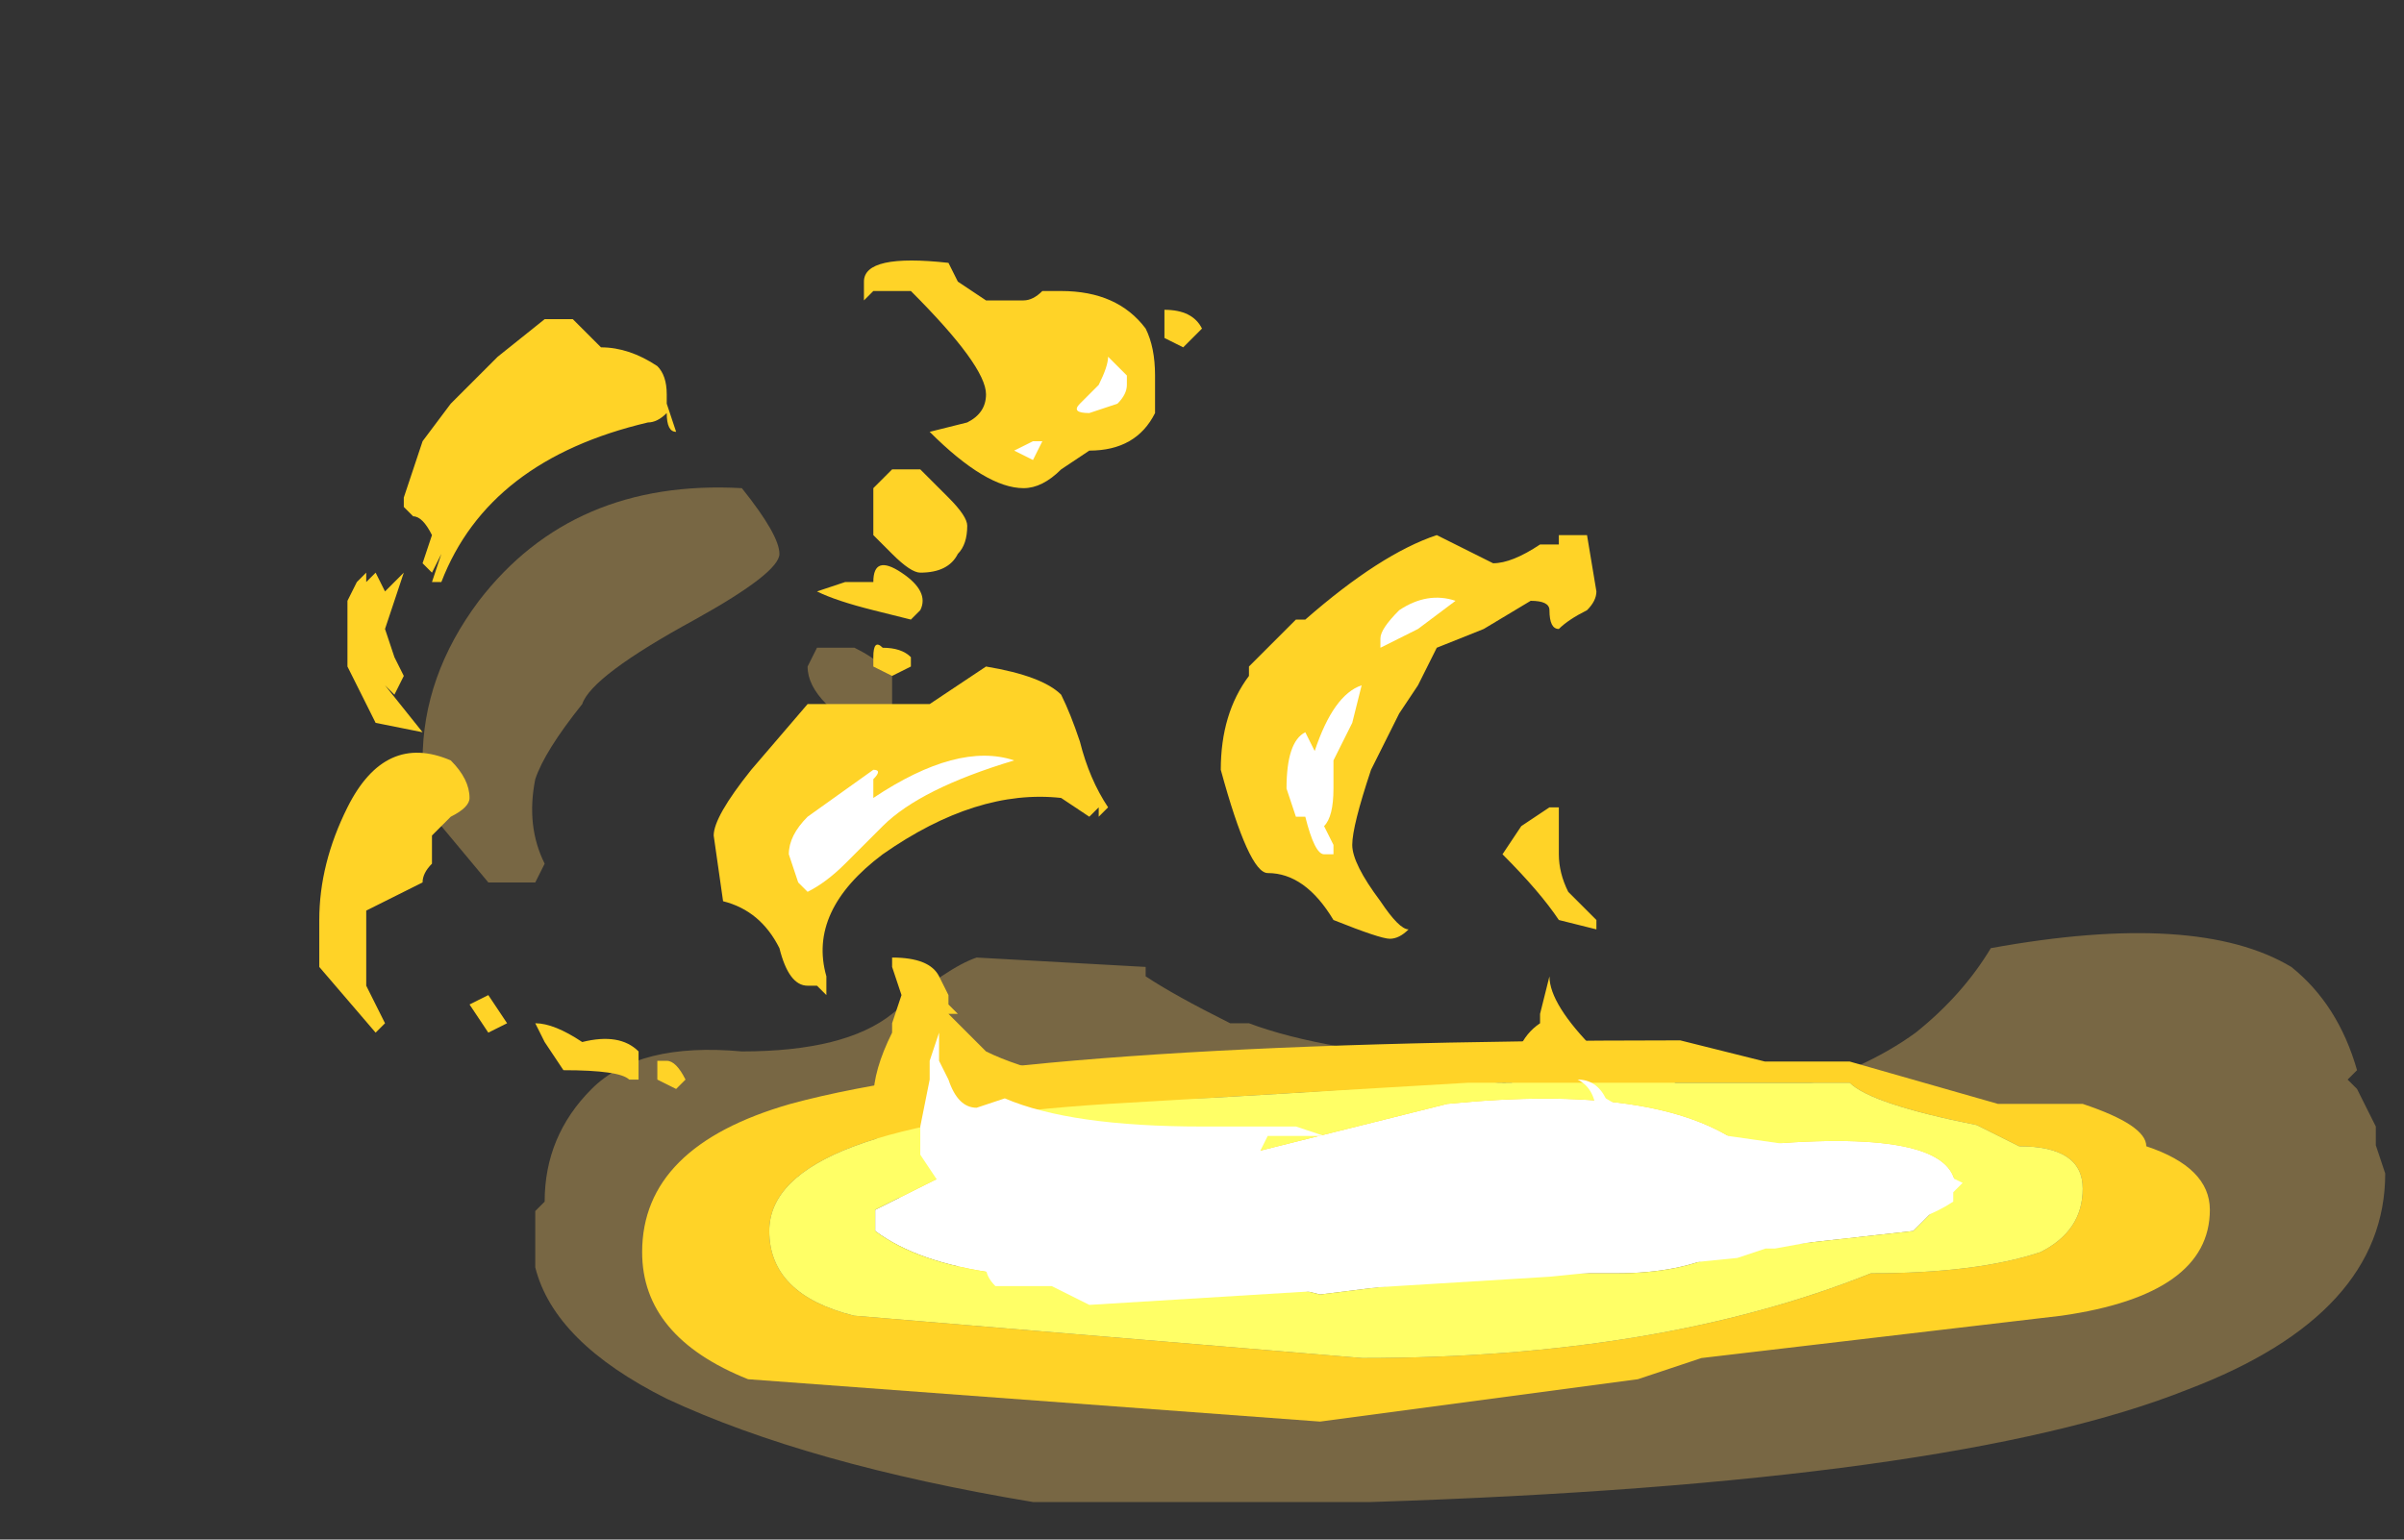 <?xml version="1.0" encoding="UTF-8" standalone="no"?>
<svg xmlns:ffdec="https://www.free-decompiler.com/flash" xmlns:xlink="http://www.w3.org/1999/xlink" ffdec:objectType="frame" height="57.4px" width="89.6px" xmlns="http://www.w3.org/2000/svg">
  <rect width="100%" height="100%" fill="#333333" stroke="none"/>
  <g transform="matrix(1.0, 0.0, 0.0, 1.0, 50.4, 40.25)">
    <use ffdec:characterId="4836" height="5.4" transform="matrix(7.0, 0.0, 0.0, 7.0, -34.65, -22.05)" width="10.45" xlink:href="#shape0"/>
    <use ffdec:characterId="4839" height="5.55" transform="matrix(7.0, 0.0, 0.0, 7.0, -38.5, -30.45)" width="8.8" xlink:href="#shape1"/>
    <use ffdec:characterId="4714" height="6.3" transform="matrix(-2.256, 0.0, 0.0, 2.256, 31.964, -1.462)" width="25.9" xlink:href="#sprite0"/>
    <use ffdec:characterId="4840" height="5.05" transform="matrix(7.0, 0.0, 0.0, 7.0, -21.0, -26.95)" width="6.25" xlink:href="#shape3"/>
  </g>
  <defs>
    <g id="shape0" transform="matrix(1.0, 0.0, 0.0, 1.0, 4.95, 3.15)">
      <path d="M0.85 0.0 L0.95 0.0 0.85 0.05 0.8 0.0 0.8 0.05 1.45 0.15 Q2.45 0.15 3.0 -0.25 3.25 -0.45 3.4 -0.7 4.5 -0.9 5.0 -0.6 5.25 -0.4 5.35 -0.05 L5.3 0.0 5.35 0.05 5.45 0.25 5.45 0.35 5.5 0.5 Q5.5 1.25 4.45 1.65 3.2 2.15 0.1 2.25 -1.65 2.25 -1.7 2.25 -2.9 2.05 -3.65 1.7 -4.25 1.4 -4.35 1.0 L-4.35 0.7 -4.3 0.65 Q-4.3 0.3 -4.05 0.05 -3.8 -0.2 -3.25 -0.15 -2.7 -0.15 -2.45 -0.35 -2.15 -0.6 -2.0 -0.65 L-1.1 -0.6 -1.1 -0.55 Q-0.95 -0.45 -0.65 -0.3 L-0.55 -0.3 Q-0.15 -0.15 0.6 -0.1 L0.7 -0.05 0.85 0.0 M-3.05 -2.8 Q-3.05 -2.7 -3.5 -2.45 -4.05 -2.15 -4.1 -2.0 -4.3 -1.75 -4.35 -1.6 -4.4 -1.35 -4.3 -1.15 L-4.35 -1.05 -4.6 -1.05 -4.85 -1.35 Q-4.95 -1.55 -4.95 -1.7 -4.95 -2.15 -4.65 -2.55 -4.15 -3.2 -3.25 -3.15 -3.05 -2.9 -3.05 -2.8 M-2.75 -2.3 L-2.65 -2.3 Q-2.55 -2.25 -2.5 -2.2 L-2.45 -2.15 -2.45 -1.9 -2.5 -1.9 -2.5 -1.75 -2.6 -1.7 -2.65 -1.75 Q-2.7 -1.75 -2.7 -1.85 L-2.8 -2.0 Q-2.9 -2.1 -2.9 -2.2 L-2.85 -2.3 -2.75 -2.3 M-2.65 -1.9 L-2.6 -1.85 -2.6 -1.9 -2.65 -1.9" fill="#ffcc66" fill-opacity="0.337" fill-rule="evenodd" stroke="none"/>
    </g>
    <g id="shape1" transform="matrix(1.0, 0.0, 0.0, 1.0, 5.5, 4.35)">
      <path d="M1.0 -2.85 L1.1 -2.85 1.1 -2.9 1.25 -2.9 1.3 -2.6 Q1.3 -2.55 1.25 -2.5 1.15 -2.45 1.1 -2.4 1.05 -2.4 1.05 -2.5 1.05 -2.55 0.95 -2.55 L0.7 -2.4 0.45 -2.3 0.35 -2.1 0.25 -1.95 0.1 -1.65 Q0.0 -1.35 0.0 -1.25 0.0 -1.15 0.15 -0.95 0.25 -0.8 0.3 -0.8 0.25 -0.75 0.2 -0.75 0.15 -0.75 -0.1 -0.85 -0.25 -1.1 -0.45 -1.1 -0.55 -1.1 -0.7 -1.65 -0.7 -1.95 -0.55 -2.15 L-0.55 -2.2 -0.3 -2.45 -0.25 -2.45 Q0.15 -2.8 0.45 -2.9 L0.75 -2.75 Q0.85 -2.75 1.0 -2.85 M1.1 -1.35 L1.1 -1.2 Q1.1 -1.1 1.15 -1.0 L1.3 -0.85 1.3 -0.8 1.1 -0.85 Q1.0 -1.0 0.8 -1.2 L0.9 -1.35 1.05 -1.45 1.1 -1.45 1.1 -1.35 M1.05 -0.55 Q1.05 -0.4 1.3 -0.15 L1.5 0.0 1.45 -0.15 1.5 -0.15 1.7 0.0 1.85 0.15 1.95 0.2 3.1 0.3 Q3.3 0.35 3.3 0.5 3.3 0.6 3.25 0.65 3.15 0.7 3.0 0.7 L2.9 0.75 Q2.75 0.85 2.55 0.85 L1.05 0.95 -0.35 1.1 -1.4 1.2 -2.0 1.05 -2.05 1.05 -2.1 1.0 -2.1 0.95 Q-2.1 0.9 -2.05 0.9 L-2.1 0.9 Q-2.1 0.8 -2.3 0.8 -2.35 0.8 -2.4 0.65 L-2.5 0.45 Q-2.55 0.3 -2.55 0.1 -2.55 -0.05 -2.45 -0.25 L-2.45 -0.3 -2.4 -0.45 -2.45 -0.6 -2.45 -0.65 Q-2.25 -0.65 -2.2 -0.55 L-2.15 -0.45 -2.15 -0.4 -2.1 -0.35 -2.15 -0.35 -1.95 -0.15 Q-1.65 0.0 -0.9 0.1 L-0.65 0.1 0.65 0.0 Q0.75 0.0 0.85 0.05 0.85 -0.2 1.0 -0.3 L1.0 -0.35 1.05 -0.55 M-2.6 -4.15 L-2.6 -4.25 Q-2.6 -4.4 -2.15 -4.35 L-2.1 -4.25 -1.95 -4.15 -1.75 -4.15 Q-1.7 -4.15 -1.65 -4.2 L-1.55 -4.2 Q-1.25 -4.2 -1.1 -4.0 -1.05 -3.9 -1.05 -3.75 -1.05 -3.6 -1.05 -3.55 -1.15 -3.35 -1.4 -3.35 L-1.55 -3.25 Q-1.65 -3.15 -1.75 -3.15 -1.95 -3.15 -2.25 -3.45 L-2.05 -3.5 Q-1.95 -3.55 -1.95 -3.65 -1.95 -3.8 -2.35 -4.2 L-2.55 -4.2 -2.6 -4.15 M-0.9 -3.9 L-1.0 -3.95 -1.0 -4.1 Q-0.85 -4.1 -0.8 -4.0 -0.85 -3.95 -0.9 -3.9 M-4.55 -3.85 L-4.3 -4.05 -4.15 -4.05 -4.0 -3.9 Q-3.85 -3.9 -3.7 -3.8 -3.65 -3.75 -3.65 -3.65 L-3.65 -3.6 -3.6 -3.45 Q-3.65 -3.45 -3.65 -3.55 -3.7 -3.5 -3.75 -3.5 -4.6 -3.3 -4.85 -2.65 L-4.9 -2.65 -4.85 -2.8 -4.9 -2.7 -4.95 -2.75 -4.9 -2.9 Q-4.95 -3.0 -5.0 -3.0 L-5.05 -3.05 -5.05 -3.1 -4.95 -3.4 -4.8 -3.6 -4.55 -3.85 M-5.05 -2.7 L-5.15 -2.4 -5.1 -2.25 -5.05 -2.15 -5.1 -2.05 -5.15 -2.1 -4.95 -1.85 -5.2 -1.9 -5.35 -2.2 -5.35 -2.55 -5.3 -2.65 -5.25 -2.7 -5.25 -2.65 -5.2 -2.7 -5.15 -2.6 -5.05 -2.7 M-4.7 -1.5 Q-4.7 -1.45 -4.8 -1.4 L-4.9 -1.3 -4.9 -1.15 Q-4.95 -1.1 -4.95 -1.05 L-5.25 -0.9 -5.25 -0.5 -5.15 -0.3 -5.2 -0.25 -5.5 -0.6 -5.5 -0.85 Q-5.5 -1.15 -5.35 -1.45 -5.15 -1.85 -4.8 -1.7 -4.7 -1.6 -4.7 -1.5 M-4.5 -0.3 L-4.6 -0.25 -4.7 -0.4 -4.6 -0.45 -4.5 -0.3 M-4.35 -0.3 Q-4.25 -0.3 -4.1 -0.2 -3.9 -0.25 -3.8 -0.15 L-3.8 0.0 -3.85 0.0 Q-3.9 -0.05 -4.2 -0.05 L-4.3 -0.2 -4.35 -0.3 Q-4.35 -0.35 -4.35 -0.3 M-3.7 -0.1 L-3.65 -0.1 Q-3.6 -0.1 -3.55 0.0 L-3.6 0.05 -3.7 0.0 -3.7 -0.1 M-3.35 -0.95 L-3.4 -1.3 Q-3.4 -1.4 -3.2 -1.65 L-2.9 -2.0 -2.25 -2.0 -1.95 -2.2 Q-1.65 -2.15 -1.55 -2.05 -1.5 -1.95 -1.45 -1.8 -1.4 -1.6 -1.3 -1.45 L-1.35 -1.4 -1.35 -1.45 -1.4 -1.4 -1.55 -1.5 Q-2.0 -1.55 -2.5 -1.2 -2.9 -0.9 -2.8 -0.55 L-2.8 -0.45 -2.85 -0.5 -2.9 -0.5 Q-3.0 -0.5 -3.05 -0.7 -3.15 -0.9 -3.35 -0.95 M-2.05 -2.95 Q-2.05 -2.85 -2.1 -2.8 -2.15 -2.7 -2.3 -2.7 -2.35 -2.7 -2.45 -2.8 L-2.55 -2.9 -2.55 -3.15 -2.45 -3.25 -2.3 -3.25 -2.15 -3.1 Q-2.05 -3.0 -2.05 -2.95 M-2.3 -2.5 L-2.35 -2.45 -2.55 -2.5 Q-2.75 -2.55 -2.85 -2.6 L-2.7 -2.65 -2.55 -2.65 Q-2.55 -2.8 -2.4 -2.7 -2.25 -2.6 -2.3 -2.5 M-2.35 -2.25 L-2.35 -2.2 -2.45 -2.15 -2.55 -2.2 -2.55 -2.25 Q-2.55 -2.35 -2.5 -2.3 -2.4 -2.3 -2.35 -2.25" fill="#ffd327" fill-rule="evenodd" stroke="none"/>
    </g>
    <g id="sprite0" transform="matrix(1.0, 0.0, 0.0, 1.0, 12.95, 6.3)">
      <use ffdec:characterId="4713" height="0.9" transform="matrix(7.0, 0.0, 0.0, 7.0, -12.95, -6.3)" width="3.7" xlink:href="#shape2"/>
    </g>
    <g id="shape2" transform="matrix(1.0, 0.0, 0.0, 1.0, 1.85, 0.9)">
      <path d="M0.25 -0.3 L-0.15 -0.35 -0.45 -0.35 Q-0.6 -0.35 -0.7 -0.4 L-1.15 -0.45 -1.25 -0.55 Q-1.25 -0.7 -0.75 -0.65 -0.55 -0.8 -0.05 -0.75 L0.55 -0.6 0.9 -0.7 Q1.05 -0.7 1.1 -0.6 1.2 -0.55 1.3 -0.5 L1.3 -0.45 Q1.1 -0.3 0.55 -0.35 L0.45 -0.35 0.25 -0.3" fill="#ffffff" fill-rule="evenodd" stroke="none"/>
      <path d="M0.15 -0.15 L1.35 -0.25 Q1.55 -0.3 1.55 -0.45 1.55 -0.7 0.75 -0.75 L-0.1 -0.8 -1.0 -0.8 Q-1.05 -0.75 -1.3 -0.7 L-1.4 -0.65 Q-1.55 -0.65 -1.55 -0.55 -1.55 -0.45 -1.45 -0.4 -1.3 -0.35 -1.05 -0.35 -0.55 -0.15 0.15 -0.15 M1.85 -0.4 Q1.85 -0.2 1.6 -0.1 L0.25 0.0 -0.5 -0.1 -0.65 -0.15 -1.5 -0.25 Q-1.85 -0.3 -1.85 -0.5 -1.85 -0.6 -1.7 -0.65 -1.7 -0.7 -1.55 -0.75 L-1.35 -0.75 -1.0 -0.85 -0.8 -0.85 -0.6 -0.9 Q0.95 -0.9 1.5 -0.75 1.85 -0.65 1.85 -0.4" fill="#ffd327" fill-rule="evenodd" stroke="none"/>
      <path d="M0.15 -0.15 Q-0.55 -0.15 -1.05 -0.35 -1.3 -0.35 -1.45 -0.4 -1.55 -0.45 -1.55 -0.55 -1.55 -0.65 -1.4 -0.65 L-1.3 -0.7 Q-1.05 -0.75 -1.0 -0.8 L-0.1 -0.8 0.75 -0.75 Q1.55 -0.7 1.55 -0.45 1.55 -0.3 1.35 -0.25 L0.15 -0.15 M0.25 -0.3 L0.45 -0.35 0.55 -0.35 Q1.1 -0.3 1.3 -0.45 L1.3 -0.5 Q1.2 -0.55 1.1 -0.6 1.05 -0.7 0.9 -0.7 L0.55 -0.6 -0.05 -0.75 Q-0.55 -0.8 -0.75 -0.65 -1.25 -0.7 -1.25 -0.55 L-1.15 -0.45 -0.7 -0.4 Q-0.6 -0.35 -0.45 -0.35 L-0.15 -0.35 0.25 -0.3" fill="#ffff66" fill-rule="evenodd" stroke="none"/>
    </g>
    <g id="shape3" transform="matrix(1.0, 0.0, 0.0, 1.0, 3.0, 3.85)">
      <path d="M0.35 -2.4 L0.15 -2.3 0.15 -2.35 Q0.15 -2.4 0.25 -2.5 0.4 -2.6 0.55 -2.55 L0.35 -2.4 M3.2 0.6 L3.2 0.65 Q3.05 0.75 2.8 0.8 L2.25 0.9 2.2 0.9 2.05 0.95 1.05 1.05 -1.4 1.2 -1.6 1.1 -1.9 1.1 Q-1.95 1.05 -1.95 1.0 L-1.85 0.8 -1.9 0.7 -1.9 0.6 -2.2 0.55 -2.3 0.4 -2.3 0.25 -2.25 0.0 -2.25 -0.1 -2.2 -0.25 -2.2 -0.1 -2.15 0.0 Q-2.1 0.15 -2.0 0.15 L-1.85 0.1 Q-1.5 0.25 -0.8 0.25 L-0.3 0.25 -0.15 0.3 -0.45 0.3 -0.5 0.4 Q-0.45 0.45 -0.35 0.5 -0.25 0.55 -0.2 0.6 L0.15 0.7 Q0.8 0.7 1.15 0.5 1.3 0.4 1.35 0.25 L1.3 0.25 1.3 0.2 Q1.3 0.05 1.2 0.0 1.3 0.0 1.35 0.1 L1.6 0.25 2.0 0.3 2.35 0.35 2.8 0.4 Q3.05 0.45 3.25 0.55 L3.2 0.6 M-1.2 -3.7 Q-1.2 -3.65 -1.25 -3.6 L-1.4 -3.55 Q-1.5 -3.55 -1.45 -3.6 L-1.35 -3.7 Q-1.3 -3.8 -1.3 -3.85 L-1.2 -3.75 -1.2 -3.7 M-2.95 -1.05 L-3.0 -1.2 Q-3.0 -1.3 -2.9 -1.4 L-2.55 -1.65 Q-2.5 -1.65 -2.55 -1.6 L-2.55 -1.5 Q-2.1 -1.8 -1.8 -1.7 -2.3 -1.55 -2.5 -1.35 L-2.7 -1.15 Q-2.8 -1.05 -2.9 -1.0 L-2.95 -1.05 M-1.7 -3.3 L-1.8 -3.35 -1.7 -3.4 -1.65 -3.4 -1.7 -3.3 M-0.35 -1.55 Q-0.35 -1.8 -0.25 -1.85 L-0.2 -1.75 Q-0.1 -2.05 0.05 -2.1 L0.0 -1.9 -0.1 -1.7 -0.1 -1.55 Q-0.1 -1.4 -0.15 -1.35 L-0.1 -1.25 -0.1 -1.2 -0.15 -1.2 Q-0.2 -1.2 -0.25 -1.4 L-0.3 -1.4 -0.35 -1.55" fill="#ffffff" fill-rule="evenodd" stroke="none"/>
    </g>
  </defs>
</svg>

